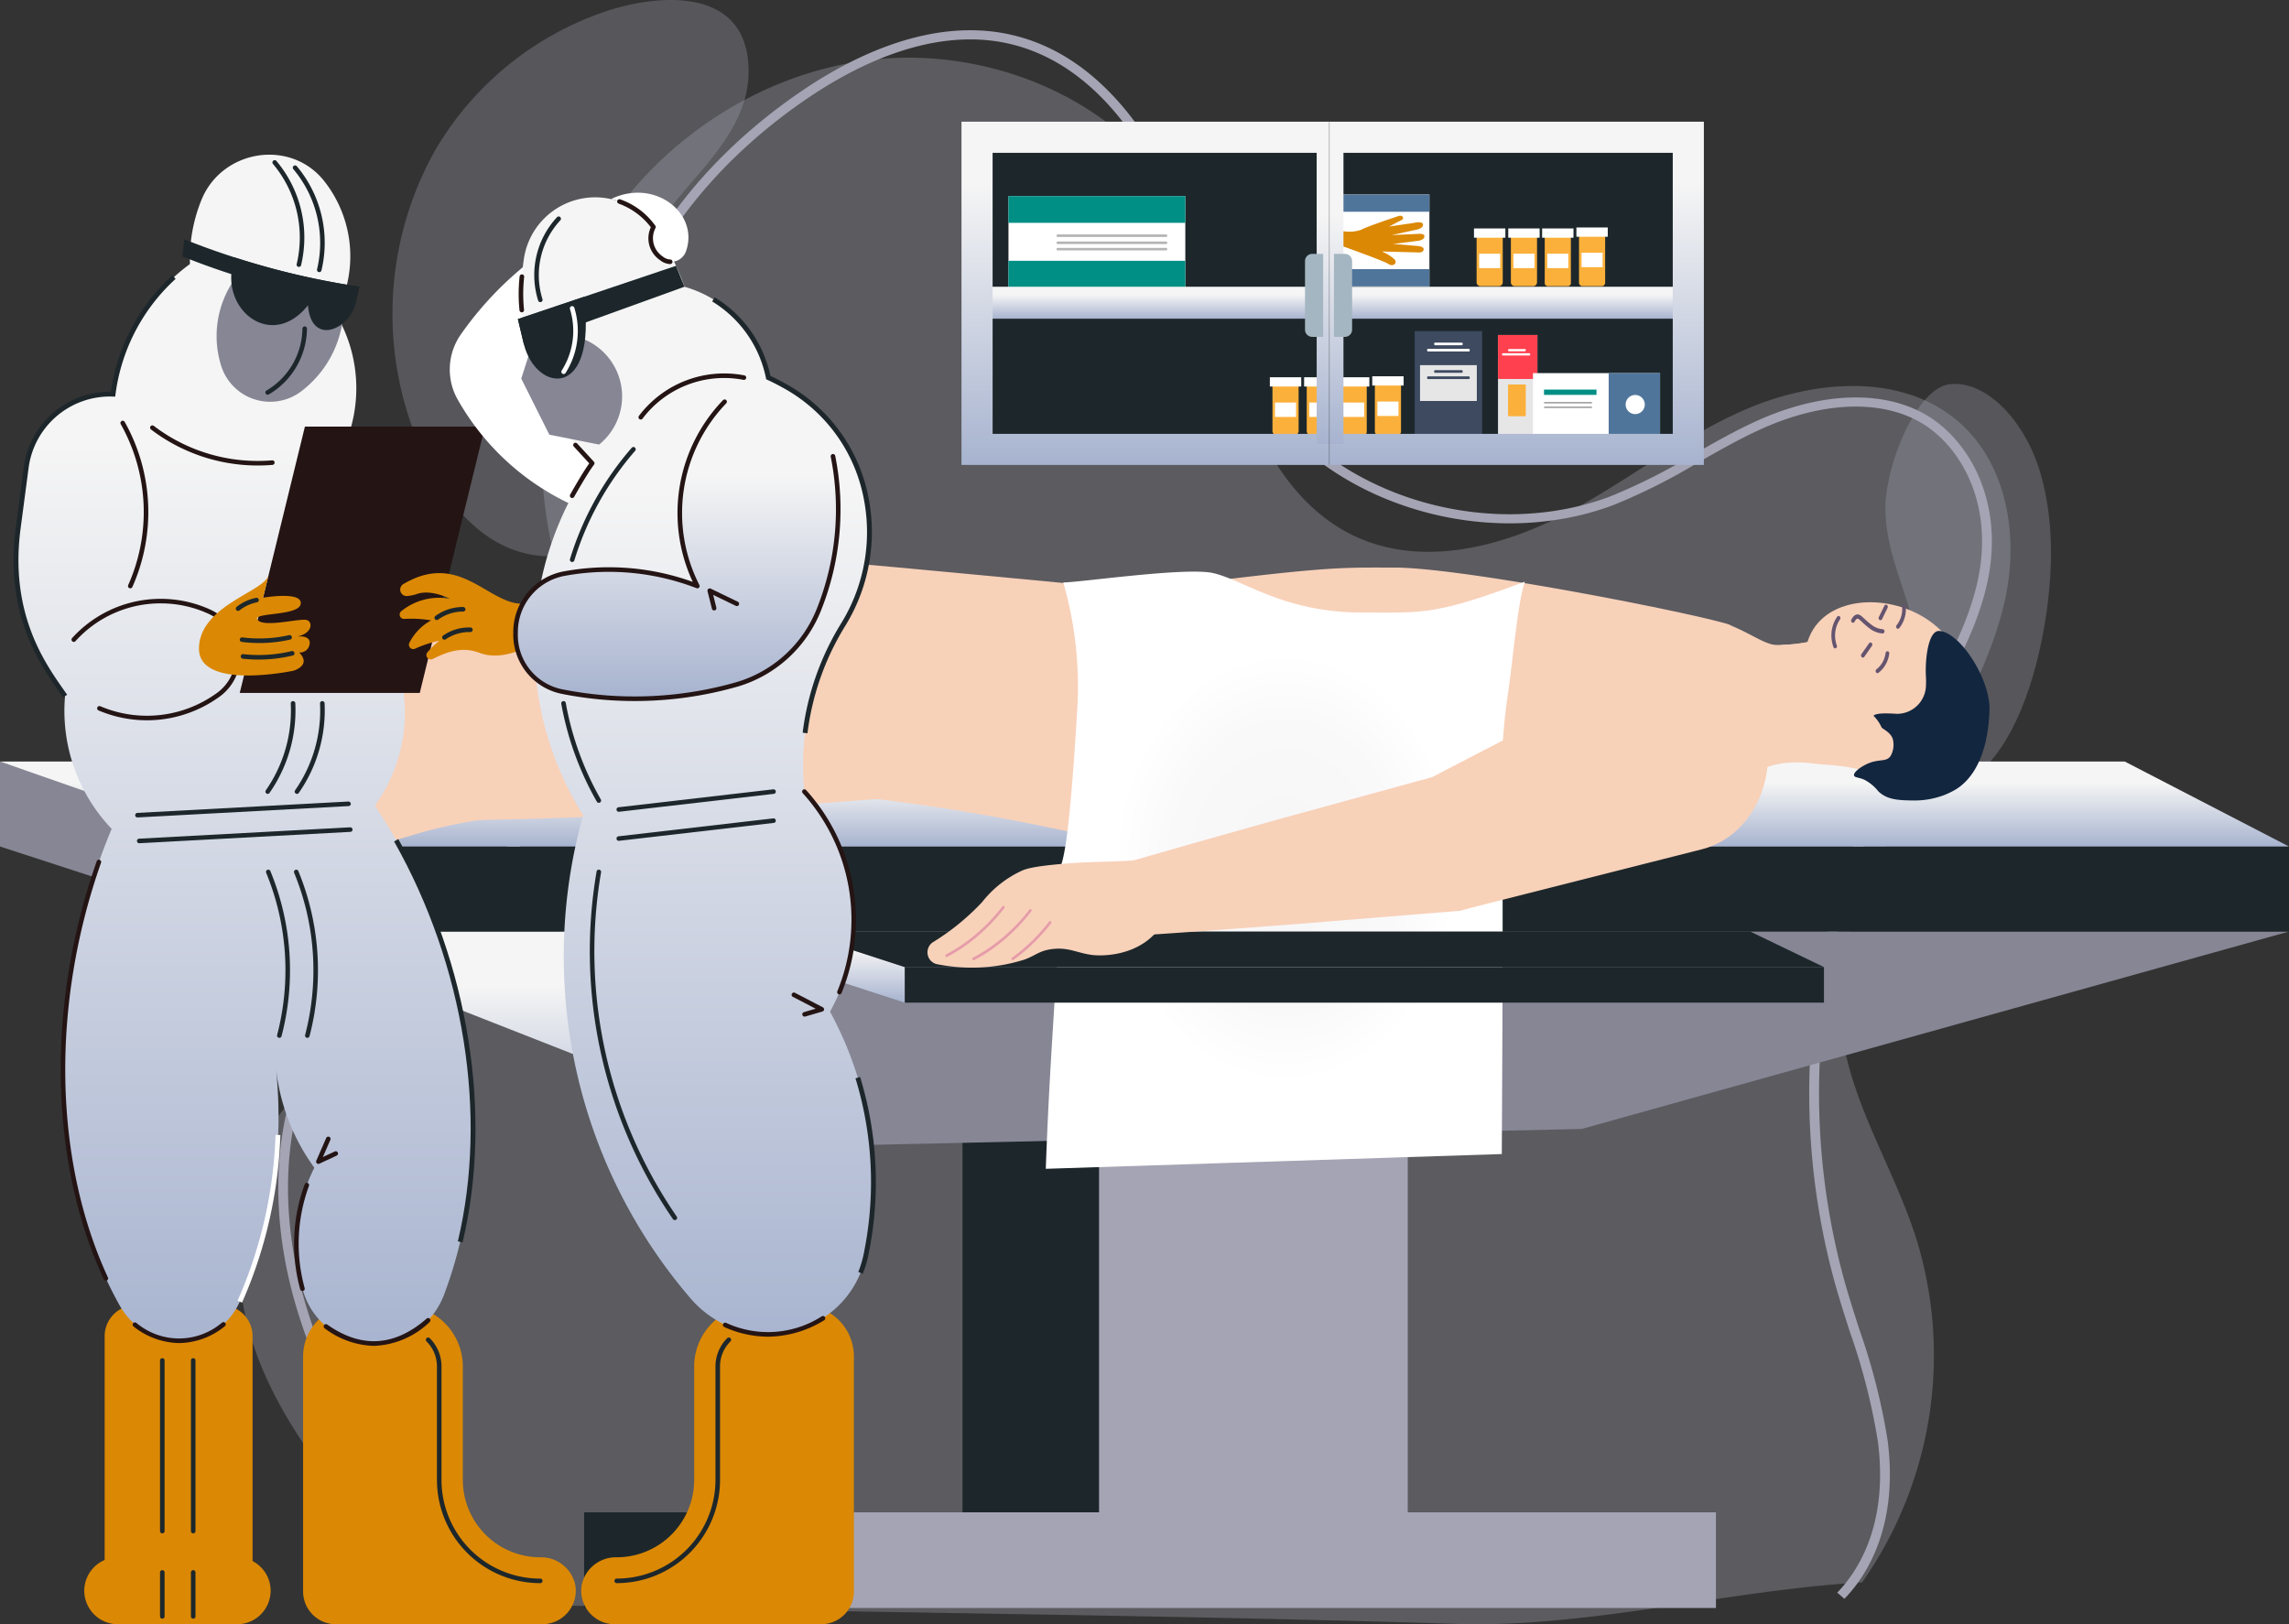 <svg xmlns="http://www.w3.org/2000/svg" xmlns:xlink="http://www.w3.org/1999/xlink" width="319.672" height="226.875" viewBox="0 0 319.672 226.875">
  <rect x="0" y="0" width="319.672" height="226.875" fill="#333333" stroke="none"/>
  <defs>
    <linearGradient id="linear-gradient" x1="0.5" x2="0.5" y2="1" gradientUnits="objectBoundingBox">
      <stop offset="0" stop-color="#f5f5f5"/>
      <stop offset="0.25" stop-color="#f5f5f5"/>
      <stop offset="1" stop-color="#a7b3cf"/>
    </linearGradient>
    <radialGradient id="radial-gradient" cx="0.5" cy="0.5" r="0.5" gradientUnits="objectBoundingBox">
      <stop offset="0" stop-color="#f6f6f7"/>
      <stop offset="0.477" stop-color="#f9f9fa"/>
      <stop offset="0.715" stop-color="#fff"/>
    </radialGradient>
  </defs>
  <g id="Grupo_134158" data-name="Grupo 134158" transform="translate(-252.584 -20084.813)">
    <g id="Grupo_128940" data-name="Grupo 128940" transform="translate(43.999 6131.438)">
      <g id="Grupo_128937" data-name="Grupo 128937" transform="translate(241.824 13953.376)">
        <path id="Trazado_151846" data-name="Trazado 151846" d="M307.769,315.277a55.182,55.182,0,0,0,7.466-48.369c-3.311-10.176-9.663-19.631-10.476-30.243-1.625-21.217,18.853-38.37,23.1-59.266,1.867-9.183-.17-19.883-8.174-25.461-7.906-5.51-19.189-4.385-28.139-.526s-16.523,10.035-25.116,14.551-19.174,7.307-28.248,3.713c-9.192-3.641-14.406-12.817-17.326-21.76s-4.354-18.469-9.338-26.572c-8.215-13.354-25.73-20.635-42.052-18.751s-30.905,12.2-38.728,25.764-9.189,29.959-5.3,44.935c1.975,7.6,5.229,14.869,7,22.509s1.937,16-2.024,22.881c-8.283,14.389-30.136,16.4-41.579,28.735C79.4,257.6,79.1,273.145,84.463,285.67s15.433,22.686,25.477,32.354c46.846,1.476,94.531,1.574,141.376,3.05C269.522,321.647,289.584,316.281,307.769,315.277Z" transform="translate(-80.961 -94.243)" fill="#a4a4b4" opacity="0.354" style="mix-blend-mode: multiply;isolation: isolate"/>
        <path id="Trazado_151847" data-name="Trazado 151847" d="M359.209,158.067c-.054,8.157,5.423,15.256,4.469,23.3-.51,4.3-2.826,8.668-1.48,12.594,1.191,3.474,4.6,4.076,7.211,2.947,6.105-2.645,9.816-11.481,11.591-20.165,1.669-8.168,2.084-17.292-.59-24.907-2.154-6.135-7.124-11.551-12.171-11.05C363.616,141.246,359.25,151.922,359.209,158.067Z" transform="translate(-129.141 -87.13)" fill="#a4a4b4" opacity="0.31" style="mix-blend-mode: multiply;isolation: isolate"/>
        <path id="Trazado_151848" data-name="Trazado 151848" d="M112.511,133.659a46.752,46.752,0,0,0-.87,44.036c2.238,4.263,5.262,8.235,9.344,10.605s9.348,2.9,13.411.494c6.162-3.648,7.525-12.252,7.034-19.6s-2.094-15.044.631-21.841c1.777-4.43,5.188-7.885,8.214-11.513s5.851-7.863,6.007-12.66c.405-12.433-12.314-11.5-19.979-8.922A43.861,43.861,0,0,0,112.511,133.659Z" transform="translate(-84.987 -112.66)" fill="#a4a4b4" opacity="0.31" style="mix-blend-mode: multiply;isolation: isolate"/>
        <g id="Grupo_107069" data-name="Grupo 107069" transform="translate(5.616 4.229)" style="mix-blend-mode: multiply;isolation: isolate">
          <path id="Trazado_151849" data-name="Trazado 151849" d="M306.634,316.829l-1.005-.862c2.765-2.84,7.18-9.35,5.686-21.055a87.271,87.271,0,0,0-3.908-15.335c-.712-2.224-1.448-4.523-2.091-6.806a99.957,99.957,0,0,1,8.23-73.735c1.074-2,2.235-4,3.36-5.936,3.332-5.742,6.776-11.681,8.258-18.1,2.6-11.257-2.538-19.694-8.409-22.769-5.633-2.952-13.584-2.5-21.813,1.238-3.01,1.367-5.937,3.04-8.766,4.657a82.925,82.925,0,0,1-11.758,5.913c-16.334,6.157-36.756.924-47.5-12.17-5.165-6.293-8.081-13.9-10.9-21.254-1.092-2.85-2.223-5.8-3.465-8.618-3.865-8.768-10.938-19.774-22.688-22.406-10.325-2.314-20.782,2.772-27.735,7.446-13.3,8.943-22.679,21.055-26.4,34.1-2.511,8.8-2.612,18.376-2.71,27.638-.145,13.793-.3,28.055-8.586,39.541-3.771,5.225-8.958,9.394-13.974,13.427-4.7,3.776-9.556,7.681-13.177,12.413-8.205,10.724-10.217,25.906-5.518,41.655,4.222,14.15,12.828,26.7,21.151,38.847l-1.144.691c-8.377-12.221-17.04-24.858-21.317-39.193-4.811-16.125-2.725-31.706,5.723-42.746,3.717-4.858,8.638-8.813,13.4-12.639,4.948-3.977,10.064-8.09,13.732-13.172,8.06-11.167,8.2-24.607,8.351-38.836.1-9.342.2-19,2.758-27.957,3.806-13.333,13.369-25.7,26.926-34.811,7.183-4.829,18.017-10.076,28.842-7.649,12.309,2.758,19.644,14.117,23.629,23.161,1.255,2.848,2.391,5.81,3.488,8.674,2.784,7.262,5.663,14.772,10.7,20.906,10.388,12.659,30.129,17.717,45.919,11.765a82,82,0,0,0,11.557-5.818c2.857-1.634,5.811-3.322,8.88-4.717,8.633-3.922,17.041-4.362,23.068-1.2,6.3,3.3,11.821,12.265,9.076,24.157-1.523,6.595-5.015,12.615-8.394,18.437-1.119,1.928-2.276,3.922-3.339,5.9a98.729,98.729,0,0,0-8.129,72.832c.636,2.263,1.37,4.552,2.079,6.765a88.287,88.287,0,0,1,3.957,15.551C314.225,306.971,309.555,313.829,306.634,316.829Z" transform="translate(-87.906 -97.739)" fill="#a4a4b4"/>
        </g>
      </g>
    </g>
    <g id="Grupo_134156" data-name="Grupo 134156" transform="translate(252.584 20160.455)">
      <path id="Trazado_163738" data-name="Trazado 163738" d="M307.65,328.351l-77.6-30.494h98.144Z" transform="translate(-193.581 -243.387)" fill="url(#linear-gradient)"/>
      <rect id="Rectángulo_35034" data-name="Rectángulo 35034" width="43.111" height="53.834" transform="translate(134.416 81.766)" fill="#1d272b"/>
      <rect id="Rectángulo_35035" data-name="Rectángulo 35035" width="29.253" height="13.362" transform="translate(81.579 135.599)" fill="#1d272b"/>
      <rect id="Rectángulo_35036" data-name="Rectángulo 35036" width="43.112" height="53.834" transform="translate(153.488 81.766)" fill="#a4a4b4"/>
      <path id="Trazado_163739" data-name="Trazado 163739" d="M295.888,328.351l130.341-2.914,98.779-27.579H316.433Z" transform="translate(-205.336 -243.386)" fill="#868695"/>
      <g id="Grupo_127636" data-name="Grupo 127636" transform="translate(0 30.725)">
        <path id="Trazado_163740" data-name="Trazado 163740" d="M235.578,301.457l-36.469-11.874V277.71l36.469,11.873Z" transform="translate(-199.109 -277.71)" fill="#868695"/>
        <rect id="Rectángulo_35037" data-name="Rectángulo 35037" width="283.202" height="11.874" transform="translate(36.469 11.873)" fill="#1d272b"/>
        <path id="Trazado_163741" data-name="Trazado 163741" d="M518.781,289.583h-285.7l-33.97-11.873H495.837Z" transform="translate(-199.109 -277.71)" fill="url(#linear-gradient)"/>
      </g>
      <g id="Grupo_127650" data-name="Grupo 127650" transform="translate(15.683)">
        <path id="Trazado_163742" data-name="Trazado 163742" d="M384.159,283.186c-5.553.189-10.882-.067-16.219-.344q-7.988-.5-15.869-1.322c-5.269-.5-10.51-1.207-15.749-1.863-5.246-.694-10.443-1.473-15.71-2.317l2.448-.02-16.552,1.246c-5.527.331-11.044.745-16.58.989-5.529.3-11.069.515-16.611.708-5.547.143-11.094.3-16.66.249-2.756-.025-4.973-2.607-4.952-5.767a5.645,5.645,0,0,1,3.721-5.491c5.385-1.623,10.793-3.042,16.2-4.473,5.411-1.381,10.825-2.745,16.249-4.016,5.417-1.33,10.853-2.489,16.281-3.734l16.308-3.476a5.347,5.347,0,0,1,1.559-.1l.89.081,15.526,1.386,15.524,1.453L369.4,257.84c5.108.51,10.231.964,15.146,1.4l.1.009c5.757.507,10.065,6.27,9.624,12.872C393.859,278.273,389.416,282.984,384.159,283.186Z" transform="translate(-228.913 -251.323)" fill="#f8d1b9"/>
        <path id="Trazado_163743" data-name="Trazado 163743" d="M248.536,279.846c-2.095-2.5-3.505-2.706-5.8-4.52a23.4,23.4,0,0,1-6.07-7.731c-1.335-2.518-1.908-4.639-3.055-8.881-1.08-3.992-1.654-6.191-.89-6.868,1.1-.974,4.3,1.826,5.125,2.571a65.349,65.349,0,0,0,7.805,5.886c4.124,2.648,8.3,5.329,14.114,6.375a28.24,28.24,0,0,0,9.861,0q.8,6.863,1.592,13.727a66,66,0,0,0-11.609,2.27c-3.479,1.016-6.311,2.166-8.575.48C249.944,282.346,250.1,281.708,248.536,279.846Z" transform="translate(-232.367 -251.643)" fill="#f8d1b9"/>
        <path id="Trazado_163744" data-name="Trazado 163744" d="M389.324,287.028c-4.566.208-9.127.208-13.69.222-4.563-.038-9.124-.093-13.684-.242-4.56-.088-9.118-.348-13.677-.522-4.558-.213-9.116-.491-13.672-.783l1.535-.091-16.552,1.246c-5.527.33-11.044.744-16.58.989-5.53.3-11.07.514-16.611.708-5.547.143-11.093.3-16.662.248-2.756-.024-4.972-2.606-4.95-5.766a5.643,5.643,0,0,1,3.721-5.49c5.385-1.624,10.793-3.043,16.2-4.474,5.412-1.381,10.826-2.744,16.25-4.015,5.417-1.329,10.853-2.492,16.281-3.734l16.308-3.477a3.54,3.54,0,0,1,.652-.078l.883-.013c4.557-.071,9.113-.129,13.669-.12,4.553.045,9.11.007,13.662.138,4.554.073,9.106.238,13.658.421,4.551.236,9.1.455,13.65.884l.054.006c5.757.543,10.04,6.336,9.566,12.941C398.893,282.134,394.533,286.8,389.324,287.028Z" transform="translate(-226.577 -249.857)" fill="#f8d1b9"/>
        <path id="Trazado_163745" data-name="Trazado 163745" d="M442.418,262.822c-1.208-.916-36.792-8.11-47.061-8.095-10.184.015-9.723-.486-72.441,8.22,7.139-.991-1.03,23.957-1.03,23.957,8.76,1.028,15.878,2.268,20.828,3.227,13.953,2.7,20.869,5.15,29.97,2.03,3.611-1.239,14.77,4.244,27.926,5.484a54.958,54.958,0,0,0,12.82-.481c6.288-.814,11.3-1.465,16.64-4.506,2.951-1.681,8.736-5.649,13.647-14.483q-.41-4.719-.807-9.46Q442.661,265.765,442.418,262.822Z" transform="translate(-216.375 -251.092)" fill="#f8d1b9"/>
        <path id="Trazado_163746" data-name="Trazado 163746" d="M445.451,282.476c-.6-1.082-1.165-2.257-1.709-3.479-2.243-5.008-4.178-10.923-6.622-15.373a22.251,22.251,0,0,1-5.206.74c-.226.01-.45.009-.674.008-1.559-.022-3.485-1.535-6.375-2.713-3.165-1.293-5.378.6-4.552,3.147.994,3.052,2.409,5,3.258,8.129.72,2.652.672,9.655-.428,14.233a28.488,28.488,0,0,1,3.515-3.761c3.235-3.065,7.7-2.713,9.58-2.489C439.336,281.29,440.641,281.019,445.451,282.476Z" transform="translate(-198.821 -249.928)" fill="#f8d1b9"/>
        <path id="Trazado_163747" data-name="Trazado 163747" d="M441.957,278.635c-2.243-5.008-4.178-10.922-6.622-15.373a22.247,22.247,0,0,1-5.206.74,19.228,19.228,0,0,0,5.646,11.256A15.283,15.283,0,0,0,441.957,278.635Z" transform="translate(-197.036 -249.567)" fill="#f8d1b9"/>
        <g id="Grupo_127644" data-name="Grupo 127644" transform="translate(236.35 8.479)">
          <path id="Trazado_163748" data-name="Trazado 163748" d="M450.984,261.95c-5.378-4.356-14.316-4.29-17.168,1.139-2.782,5.293,1.108,13.991,6.544,17.607,4.849,3.226,12.78,3.644,15.75-1.59C459.071,273.887,455.6,265.691,450.984,261.95Z" transform="translate(-432.893 -258.836)" fill="#f8d1b9"/>
          <g id="Grupo_127643" data-name="Grupo 127643" transform="translate(3.733 0.337)">
            <g id="Grupo_127637" data-name="Grupo 127637" transform="translate(6.177 6.505)">
              <path id="Trazado_163749" data-name="Trazado 163749" d="M441.557,267.7a.25.25,0,0,1-.213-.131.323.323,0,0,1,.071-.409,3.313,3.313,0,0,0,1.025-1.332,3.75,3.75,0,0,0,.253-.935.263.263,0,0,1,.293-.245.291.291,0,0,1,.215.337,4.3,4.3,0,0,1-.3,1.1,3.869,3.869,0,0,1-1.2,1.566A.228.228,0,0,1,441.557,267.7Z" transform="translate(-441.3 -264.64)" fill="#64546f"/>
            </g>
            <g id="Grupo_127638" data-name="Grupo 127638" transform="translate(9.038 0.001)">
              <path id="Trazado_163750" data-name="Trazado 163750" d="M443.985,262.488a.241.241,0,0,1-.174-.078.327.327,0,0,1-.015-.416,3.631,3.631,0,0,0,.719-1.574,3.812,3.812,0,0,0,.054-.978.285.285,0,0,1,.235-.318.267.267,0,0,1,.277.27,4.511,4.511,0,0,1-.064,1.15,4.257,4.257,0,0,1-.842,1.848A.249.249,0,0,1,443.985,262.488Z" transform="translate(-443.728 -259.123)" fill="#64546f"/>
            </g>
            <g id="Grupo_127639" data-name="Grupo 127639" transform="translate(2.754 1.364)">
              <path id="Trazado_163751" data-name="Trazado 163751" d="M442.795,262.939h-.021a3.356,3.356,0,0,1-1.591-.553,12.351,12.351,0,0,1-1.269-1.051l-.118-.111c-.273-.258-.4-.355-.515-.355-.131.018-.275.17-.4.43a.239.239,0,0,1-.35.108.316.316,0,0,1-.1-.4c.272-.548.581-.7.792-.723.334-.039.573.178.9.483l.117.108a12.439,12.439,0,0,0,1.206,1,2.915,2.915,0,0,0,1.373.471.285.285,0,0,1,.235.318A.273.273,0,0,1,442.795,262.939Z" transform="translate(-438.396 -260.279)" fill="#64546f"/>
            </g>
            <g id="Grupo_127640" data-name="Grupo 127640" transform="translate(0 1.58)">
              <path id="Trazado_163752" data-name="Trazado 163752" d="M436.581,264.99a.259.259,0,0,1-.237-.183,4.775,4.775,0,0,1-.268-2.023,4.539,4.539,0,0,1,.787-2.212.236.236,0,0,1,.362-.046.324.324,0,0,1,.04.414,3.9,3.9,0,0,0-.678,1.9,4.124,4.124,0,0,0,.23,1.741.31.31,0,0,1-.138.384A.217.217,0,0,1,436.581,264.99Z" transform="translate(-436.06 -260.462)" fill="#64546f"/>
            </g>
            <g id="Grupo_127641" data-name="Grupo 127641" transform="translate(6.596)">
              <path id="Trazado_163753" data-name="Trazado 163753" d="M441.912,261.291a.224.224,0,0,1-.125-.038.32.32,0,0,1-.1-.4l.771-1.578a.238.238,0,0,1,.35-.113.32.32,0,0,1,.1.4l-.771,1.578A.253.253,0,0,1,441.912,261.291Z" transform="translate(-441.656 -259.122)" fill="#64546f"/>
            </g>
            <g id="Grupo_127642" data-name="Grupo 127642" transform="translate(4.138 5.287)">
              <path id="Trazado_163754" data-name="Trazado 163754" d="M439.828,265.712a.231.231,0,0,1-.16-.066.323.323,0,0,1-.04-.414l1.063-1.515a.234.234,0,0,1,.361-.045.323.323,0,0,1,.039.414l-1.063,1.515A.243.243,0,0,1,439.828,265.712Z" transform="translate(-439.571 -263.607)" fill="#64546f"/>
            </g>
          </g>
          <path id="Trazado_163755" data-name="Trazado 163755" d="M450.656,262.239c-1.569-.094-2.014,4.024-1.873,6.414a10.026,10.026,0,0,1,.008,1.047,4.05,4.05,0,0,1-4.063,4.115c-1.663-.112-3.377-.132-3.339.479.086,1.452,2.714,1.648,2.837,3.424a3.09,3.09,0,0,1-.389,2c-.635.891-1.622.319-3.312,1.113-.879.41-1.875,1.146-1.782,1.585.067.321.658.246,1.5.632a6.278,6.278,0,0,1,1.908,1.605c1.272,1.209,2.9,1.235,4.963,1.267a11.794,11.794,0,0,0,4.245-.765,12.929,12.929,0,0,0,1.444-.692c2.035-1.166,4.592-4.118,4.855-11.1C457.819,268.993,453.54,262.414,450.656,262.239Z" transform="translate(-431.849 -258.228)" fill="#12263f"/>
          <path id="Trazado_163756" data-name="Trazado 163756" d="M441.929,272.76c-1.243-1.432-2.923-1.827-3.748-.882s-.488,2.87.757,4.3,2.922,1.827,3.748.882S443.173,274.192,441.929,272.76Z" transform="translate(-432.029 -256.598)" fill="#f8d1b9"/>
        </g>
        <path id="Trazado_163757" data-name="Trazado 163757" d="M261.612,288.127c-2.1-2.5-3.507-2.706-5.8-4.52a23.405,23.405,0,0,1-6.07-7.733c-1.335-2.516-1.908-4.637-3.056-8.881-1.078-3.992-1.652-6.19-.889-6.867,1.1-.974,4.3,1.827,5.124,2.569a65.5,65.5,0,0,0,7.806,5.889c4.124,2.648,8.3,5.327,14.114,6.374a28.264,28.264,0,0,0,9.861,0q.8,6.863,1.592,13.726a66.254,66.254,0,0,0-11.61,2.269c-3.479,1.016-6.309,2.169-8.574.481C263.02,290.627,263.173,289.989,261.612,288.127Z" transform="translate(-230.031 -250.163)" fill="#f8d1b9"/>
        <path id="Trazado_163758" data-name="Trazado 163758" d="M345.416,256.715c1.961.05,17.166-2.182,20.942-1.3,4.429,1.029,9.822,5.5,20.789,5.5,8.384,0,10.035.463,22.733-4.3-1.031,3.076-1.56,10.125-2.42,16.06a81.487,81.487,0,0,0-.8,13.74c.181,9.958.125,27.185,0,50.146l-63.685,2.062c.6-16.944,1.59-25.633,2.189-42.578,1.077-3.2,1.858-15.987,2.2-21.536A52.451,52.451,0,0,0,345.416,256.715Z" transform="translate(-212.607 -251.006)" fill="url(#radial-gradient)"/>
        <g id="Grupo_127645" data-name="Grupo 127645" transform="translate(95.413 54.47)">
          <path id="Trazado_163759" data-name="Trazado 163759" d="M328.582,307.8l-15.263-4.97v-4.969l15.263,4.969Z" transform="translate(-313.319 -297.856)" fill="url(#linear-gradient)"/>
          <rect id="Rectángulo_35038" data-name="Rectángulo 35038" width="128.368" height="4.97" transform="translate(15.263 4.969)" fill="#1d272b"/>
          <path id="Trazado_163760" data-name="Trazado 163760" d="M456.949,302.826H328.582l-15.263-4.969H446.641Z" transform="translate(-313.319 -297.856)" fill="#1d272b"/>
        </g>
        <g id="Grupo_127649" data-name="Grupo 127649" transform="translate(113.842 16.489)">
          <path id="Trazado_163761" data-name="Trazado 163761" d="M433.338,292.143l-32.276,8.182-1.41.395-22.523,1.825q-11.266.882-22.549,1.635c-2.5.167-4.653-2.025-4.8-4.9a5.174,5.174,0,0,1,3.424-5.356q10.96-3.17,21.932-6.22l21.96-6.029-1.41.395c5.1-2.652,10.162-5.3,15.281-7.879l7.7-3.831,7.81-3.709c5.958-2.83,12.791.416,15.259,7.25s-.363,14.671-6.321,17.5a10.747,10.747,0,0,1-1.885.689Z" transform="translate(-325.234 -265.633)" fill="#f8d1b9"/>
          <path id="Trazado_163762" data-name="Trazado 163762" d="M363.476,288.871c.117.871.839,6.853-2.574,10.7-3.281,3.7-8.432,3.225-8.789,3.186-2.287-.246-3.535-1.249-6.189-.772-1.516.272-2.111.984-3.644,1.469a24.518,24.518,0,0,1-12.118.545,1.7,1.7,0,0,1-.476-3.024,33.038,33.038,0,0,0,6.913-5.633,15.051,15.051,0,0,1,5.632-4.416c.451-.179,1.36-.547,5.441-.9,4.612-.4,6.573-.215,10.59-.539C360.5,289.3,362.323,289.05,363.476,288.871Z" transform="translate(-328.954 -261.481)" fill="#f8d1b9"/>
          <g id="Grupo_127646" data-name="Grupo 127646" transform="translate(2.494 34.394)">
            <path id="Trazado_163763" data-name="Trazado 163763" d="M331.24,301.972a.17.17,0,0,1-.154-.113.208.208,0,0,1,.084-.259,23.217,23.217,0,0,0,3.886-2.585,25.3,25.3,0,0,0,4-4.136.155.155,0,0,1,.239-.018.216.216,0,0,1,.015.276,25.7,25.7,0,0,1-4.058,4.195,23.52,23.52,0,0,1-3.939,2.622A.158.158,0,0,1,331.24,301.972Z" transform="translate(-331.07 -294.813)" fill="#e59ca9"/>
          </g>
          <g id="Grupo_127647" data-name="Grupo 127647" transform="translate(6.262 34.845)">
            <path id="Trazado_163764" data-name="Trazado 163764" d="M334.436,302.355a.172.172,0,0,1-.154-.113.21.21,0,0,1,.084-.259,23.357,23.357,0,0,0,3.886-2.585,25.309,25.309,0,0,0,4-4.136.155.155,0,0,1,.239-.018.215.215,0,0,1,.015.276,25.747,25.747,0,0,1-4.057,4.195,23.757,23.757,0,0,1-3.94,2.622A.157.157,0,0,1,334.436,302.355Z" transform="translate(-334.266 -295.196)" fill="#e59ca9"/>
          </g>
          <g id="Grupo_127648" data-name="Grupo 127648" transform="translate(11.742 36.521)">
            <path id="Trazado_163765" data-name="Trazado 163765" d="M339.085,302.085a.167.167,0,0,1-.143-.091.211.211,0,0,1,.053-.269,24.686,24.686,0,0,0,3.563-3.14c.566-.6,1.109-1.245,1.615-1.9a.156.156,0,0,1,.24-.018.219.219,0,0,1,.015.276c-.514.666-1.064,1.315-1.64,1.928a24.958,24.958,0,0,1-3.614,3.184A.148.148,0,0,1,339.085,302.085Z" transform="translate(-338.915 -296.618)" fill="#e59ca9"/>
          </g>
        </g>
      </g>
      <rect id="Rectángulo_35039" data-name="Rectángulo 35039" width="128.81" height="13.362" transform="translate(110.832 135.599)" fill="#a4a4b4"/>
    </g>
    <g id="Grupo_134157" data-name="Grupo 134157" transform="translate(254.481 20106.424)">
      <g id="Grupo_128932" data-name="Grupo 128932" transform="translate(0 0)">
        <path id="Rectángulo_35713" data-name="Rectángulo 35713" d="M4.333,0H16.326a4.333,4.333,0,0,1,4.333,4.333V39.894a0,0,0,0,1,0,0H0a0,0,0,0,1,0,0V4.333A4.333,4.333,0,0,1,4.333,0Z" transform="translate(12.718 160.693)" fill="#db8804"/>
        <path id="Trazado_165975" data-name="Trazado 165975" d="M223.625,298.865h0a10.818,10.818,0,0,1-10.817-10.817V272.216a8.567,8.567,0,0,0-8.567-8.567h-6.571a7.166,7.166,0,0,0-7.167,7.167v32.827a4.576,4.576,0,0,0,4.576,4.576H223.91a4.689,4.689,0,0,0,4.609-5.476A4.882,4.882,0,0,0,223.625,298.865Z" transform="translate(-150.07 -102.956)" fill="#db8804"/>
        <path id="Trazado_165976" data-name="Trazado 165976" d="M171.958,237.494a23.863,23.863,0,0,0,6.507,18.543c-8.9,21.236-9.567,47.459,1.126,66.583,3.763,6.729,13.626,6.5,16.77-.54a64.286,64.286,0,0,0,5.04-32.7,28.95,28.95,0,0,0,5.368,13.989,23.806,23.806,0,0,0-1.659,16.9c2.651,9.74,16.249,10.228,19.8.78,8.084-21.481,3.657-48.185-9.685-68.266a22,22,0,0,0,3.213-19.4,49.994,49.994,0,0,0-7.565-30.62,20.317,20.317,0,0,0-1.1-18.666,16.967,16.967,0,0,0-1.615-18.53c-4.713-5.978-14.3-4.421-17.158,2.637a22.042,22.042,0,0,0-1.6,8.938,26.744,26.744,0,0,0-10.735,18.178h0a11.841,11.841,0,0,0-12.142,10.283l-1.118,8.482C163.725,226.843,169.593,234,171.958,237.494Z" transform="translate(-164.77 -161.875)" fill="url(#linear-gradient)"/>
        <path id="Trazado_165977" data-name="Trazado 165977" d="M200.561,177.7a14.962,14.962,0,0,1-5.788,10.782,7.172,7.172,0,0,1-11.3-3.535,13.826,13.826,0,0,1,1.92-12.087l13.053,3.5Z" transform="translate(-154.498 -155.515)" fill="#868695"/>
        <path id="Trazado_165978" data-name="Trazado 165978" d="M175.722,208.817a.3.3,0,0,1-.129-.028.319.319,0,0,1-.163-.422,25.058,25.058,0,0,0-1.042-22.485.317.317,0,1,1,.553-.313,25.7,25.7,0,0,1,1.072,23.06A.317.317,0,0,1,175.722,208.817Z" transform="translate(-159.424 -148.251)" fill="#241414"/>
        <path id="Trazado_165979" data-name="Trazado 165979" d="M192.006,191.422a24.589,24.589,0,0,1-14.908-5.03.318.318,0,0,1-.062-.447.324.324,0,0,1,.445-.062,23.956,23.956,0,0,0,16.538,4.817l.027,0a.319.319,0,0,1,.028.636Q193.037,191.422,192.006,191.422Z" transform="translate(-157.904 -148.012)" fill="#241414"/>
        <path id="Trazado_165980" data-name="Trazado 165980" d="M180.56,218.13a17.4,17.4,0,0,1-6.769-1.378.321.321,0,0,1-.169-.418.325.325,0,0,1,.418-.169,16.615,16.615,0,0,0,16.138-1.745,6.38,6.38,0,0,0,2.75-5.893,6.556,6.556,0,0,0-3.982-5.367,15.966,15.966,0,0,0-5.55-1.336c-.313-.019-.627-.027-.941-.027a15.979,15.979,0,0,0-11.883,5.277.316.316,0,0,1-.45.022.319.319,0,0,1-.022-.45,16.7,16.7,0,0,1,19.1-4.069,7.2,7.2,0,0,1,4.358,5.886,7.013,7.013,0,0,1-3.016,6.475A17.3,17.3,0,0,1,180.56,218.13Z" transform="translate(-161.928 -139.13)" fill="#241414"/>
        <path id="Trazado_165981" data-name="Trazado 165981" d="M175.977,221.32a.319.319,0,0,1-.017-.638l29.463-1.587a.339.339,0,0,1,.336.3.32.32,0,0,1-.3.336l-29.464,1.587Z" transform="translate(-158.664 -128.749)" fill="#1d272b"/>
        <path id="Trazado_165982" data-name="Trazado 165982" d="M176.131,223.6a.319.319,0,0,1-.017-.638l29.464-1.585a.34.34,0,0,1,.336.3.323.323,0,0,1-.3.336L176.148,223.6Z" transform="translate(-158.574 -127.429)" fill="#1d272b"/>
        <path id="Trazado_165983" data-name="Trazado 165983" d="M189.086,248.613A.375.375,0,0,1,189,248.6a.319.319,0,0,1-.226-.388,35.776,35.776,0,0,0-1.53-22.651.317.317,0,1,1,.586-.245,36.394,36.394,0,0,1,1.562,23.057A.319.319,0,0,1,189.086,248.613Z" transform="translate(-151.968 -125.259)" fill="#1d272b"/>
        <path id="Trazado_165984" data-name="Trazado 165984" d="M191.559,248.613a.374.374,0,0,1-.082-.009.319.319,0,0,1-.226-.388,35.8,35.8,0,0,0-1.53-22.651.318.318,0,1,1,.587-.245,36.449,36.449,0,0,1,1.56,23.057A.319.319,0,0,1,191.559,248.613Z" transform="translate(-150.537 -125.259)" fill="#1d272b"/>
        <path id="Trazado_165985" data-name="Trazado 165985" d="M219.141,185.925H194l-9.1,37.2h25.14Z" transform="translate(-153.313 -147.951)" fill="#241414"/>
        <path id="Trazado_165986" data-name="Trazado 165986" d="M187.49,223.17a.315.315,0,0,1-.183-.058.321.321,0,0,1-.079-.444,19.52,19.52,0,0,0,3.482-12.123.321.321,0,0,1,.3-.335h.017a.319.319,0,0,1,.317.3,20.151,20.151,0,0,1-3.6,12.521A.318.318,0,0,1,187.49,223.17Z" transform="translate(-151.999 -133.892)" fill="#1d272b"/>
        <path id="Trazado_165987" data-name="Trazado 165987" d="M190.078,223.17a.307.307,0,0,1-.182-.058.319.319,0,0,1-.081-.444,19.52,19.52,0,0,0,3.482-12.123.323.323,0,0,1,.3-.335h.017a.321.321,0,0,1,.319.3,20.152,20.152,0,0,1-3.6,12.521A.318.318,0,0,1,190.078,223.17Z" transform="translate(-150.5 -133.892)" fill="#1d272b"/>
        <path id="Trazado_165988" data-name="Trazado 165988" d="M204.546,175.978l-.535,2.319a104.866,104.866,0,0,1-17.354-4.077c-2.294-.739-4.561-1.555-6.83-2.473l.256-2.4c2.318.943,4.688,1.784,7.058,2.548A109.874,109.874,0,0,0,204.546,175.978Z" transform="translate(-156.251 -157.545)" fill="#1d272b"/>
        <path id="Trazado_165989" data-name="Trazado 165989" d="M193.288,177.729a.31.31,0,0,1-.076-.008.317.317,0,0,1-.234-.385,15.994,15.994,0,0,0-3.313-13.994.319.319,0,0,1,.038-.448.324.324,0,0,1,.45.038,16.629,16.629,0,0,1,3.442,14.554A.317.317,0,0,1,193.288,177.729Z" transform="translate(-150.597 -161.327)" fill="#1d272b"/>
        <path id="Trazado_165990" data-name="Trazado 165990" d="M191.484,177.267a.409.409,0,0,1-.074-.008.317.317,0,0,1-.234-.385,15.98,15.98,0,0,0-3.313-13.994.32.32,0,0,1,.038-.45.326.326,0,0,1,.45.039,16.618,16.618,0,0,1,3.442,14.553A.317.317,0,0,1,191.484,177.267Z" transform="translate(-151.641 -161.595)" fill="#1d272b"/>
        <path id="Trazado_165991" data-name="Trazado 165991" d="M202.047,175.044l-.535,2.319c-.84,3.619-6.167,6.066-6.65.281-4.639,5.836-11.086,1.5-10.7-4.358a8.582,8.582,0,0,1,.483-2.319A109.873,109.873,0,0,0,202.047,175.044Z" transform="translate(-153.752 -156.611)" fill="#1d272b"/>
        <path id="Trazado_165992" data-name="Trazado 165992" d="M187.49,186.607a.311.311,0,0,1-.275-.158.317.317,0,0,1,.112-.436,10.175,10.175,0,0,0,5.01-8.635.318.318,0,0,1,.319-.316h0a.317.317,0,0,1,.316.322,10.813,10.813,0,0,1-5.323,9.178A.322.322,0,0,1,187.49,186.607Z" transform="translate(-151.999 -153.082)" fill="#1d272b"/>
        <path id="Trazado_165993" data-name="Trazado 165993" d="M191.011,199.072c-.562,2.3-9.594,4.2-9.717,10.178s13.162,3.172,13.162,3.172,2.627-.722.827-2.552a1.37,1.37,0,0,0,1.478-1.355c0-1.129-1.783-.873-1.783-.873,2.16-.414,2.275-2.067,1.333-2.318s-5.921,1.1-6.829,0,5.82-.48,6.025-2.272-5.266-.834-5.266-.834Z" transform="translate(-155.401 -140.34)" fill="#db8804"/>
        <path id="Trazado_165994" data-name="Trazado 165994" d="M184.868,202.9a.312.312,0,0,1-.248-.12.316.316,0,0,1,.052-.448,6.389,6.389,0,0,1,2.713-1.255.328.328,0,0,1,.376.249.322.322,0,0,1-.251.374,5.783,5.783,0,0,0-2.444,1.132A.319.319,0,0,1,184.868,202.9Z" transform="translate(-153.516 -139.183)" fill="#1d272b"/>
        <path id="Trazado_165995" data-name="Trazado 165995" d="M187.633,205.48a19.366,19.366,0,0,1-2.452-.155.318.318,0,1,1,.081-.632,18.874,18.874,0,0,0,6.527-.316.326.326,0,0,1,.381.242.32.32,0,0,1-.242.38A19.441,19.441,0,0,1,187.633,205.48Z" transform="translate(-153.312 -137.272)" fill="#1d272b"/>
        <path id="Trazado_165996" data-name="Trazado 165996" d="M187.488,206.974a20.444,20.444,0,0,1-2.215-.12.318.318,0,0,1-.281-.352.294.294,0,0,1,.35-.283,19.648,19.648,0,0,0,6.756-.43.323.323,0,0,1,.384.235.316.316,0,0,1-.234.385A20.373,20.373,0,0,1,187.488,206.974Z" transform="translate(-153.262 -136.456)" fill="#1d272b"/>
        <path id="Trazado_165997" data-name="Trazado 165997" d="M192.5,295.307H175.824a4.691,4.691,0,0,1-4.677-4.677h0a4.691,4.691,0,0,1,4.677-4.677H192.5a4.689,4.689,0,0,1,4.675,4.677h0A4.689,4.689,0,0,1,192.5,295.307Z" transform="translate(-161.275 -90.044)" fill="#db8804"/>
        <path id="Trazado_165998" data-name="Trazado 165998" d="M178.165,292.808a.318.318,0,0,1-.317-.319V268.658a.318.318,0,0,1,.636,0v23.831A.319.319,0,0,1,178.165,292.808Z" transform="translate(-157.396 -100.239)" fill="#1d272b"/>
        <path id="Trazado_165999" data-name="Trazado 165999" d="M180.9,292.808a.318.318,0,0,1-.317-.319V268.658a.318.318,0,0,1,.636,0v23.831A.319.319,0,0,1,180.9,292.808Z" transform="translate(-155.816 -100.239)" fill="#1d272b"/>
        <path id="Trazado_166000" data-name="Trazado 166000" d="M178.165,293.869a.318.318,0,0,1-.317-.319v-6.14a.318.318,0,1,1,.636,0v6.14A.319.319,0,0,1,178.165,293.869Z" transform="translate(-157.396 -89.385)" fill="#1d272b"/>
        <path id="Trazado_166001" data-name="Trazado 166001" d="M180.9,293.869a.318.318,0,0,1-.317-.319v-6.14a.318.318,0,1,1,.636,0v6.14A.319.319,0,0,1,180.9,293.869Z" transform="translate(-155.816 -89.385)" fill="#1d272b"/>
        <path id="Trazado_166002" data-name="Trazado 166002" d="M217.337,300.821a14.428,14.428,0,0,1-14.428-14.43V270.56a4.918,4.918,0,0,0-1.454-3.5.325.325,0,0,1,0-.452.321.321,0,0,1,.453,0,5.563,5.563,0,0,1,1.637,3.955v15.832a13.792,13.792,0,0,0,13.792,13.792.319.319,0,1,1,0,.638Z" transform="translate(-143.783 -101.299)" fill="#1d272b"/>
        <path id="Trazado_166003" data-name="Trazado 166003" d="M181.932,268.077a10.521,10.521,0,0,1-6.379-2.318.318.318,0,0,1,.384-.508,9.254,9.254,0,0,0,11.975-.036.325.325,0,0,1,.448.054.319.319,0,0,1-.055.448A10.3,10.3,0,0,1,181.932,268.077Z" transform="translate(-158.798 -102.088)" fill="#241414"/>
        <path id="Trazado_166004" data-name="Trazado 166004" d="M199.337,268.677a11.9,11.9,0,0,1-6.881-2.458.318.318,0,0,1,.368-.519c4.743,3.357,9.41,3.076,13.882-.834a.318.318,0,0,1,.418.48A11.829,11.829,0,0,1,199.337,268.677Z" transform="translate(-149.017 -102.298)" fill="#241414"/>
        <path id="Trazado_166005" data-name="Trazado 166005" d="M191.972,252.55a.319.319,0,0,1-.291-.445l1.38-3.172a.318.318,0,1,1,.583.254l-1.045,2.4,1.678-.783a.319.319,0,0,1,.268.578l-2.439,1.138A.308.308,0,0,1,191.972,252.55Z" transform="translate(-149.404 -111.587)" fill="#241414"/>
        <path id="Trazado_166006" data-name="Trazado 166006" d="M190.87,267.936a.325.325,0,0,1-.309-.235,24.029,24.029,0,0,1,.625-14.665.32.32,0,0,1,.409-.189.316.316,0,0,1,.188.409,23.393,23.393,0,0,0-.6,14.278.319.319,0,0,1-.224.392A.4.4,0,0,1,190.87,267.936Z" transform="translate(-150.532 -109.221)" fill="#241414"/>
        <path id="Trazado_166007" data-name="Trazado 166007" d="M175.369,283.051a.319.319,0,0,1-.289-.185c-7.661-16.58-8.026-38.424-.977-58.431a.32.32,0,0,1,.6.212c-7,19.855-6.641,41.519.952,57.953a.314.314,0,0,1-.153.422A.326.326,0,0,1,175.369,283.051Z" transform="translate(-162.481 -125.779)" fill="#241414"/>
        <path id="Trazado_166008" data-name="Trazado 166008" d="M208.115,278.761l-.66-.155c4.211-17.692.881-38.573-8.905-55.857l.586-.333C209.006,239.846,212.362,260.91,208.115,278.761Z" transform="translate(-145.411 -126.826)" fill="#1d272b"/>
        <path id="Trazado_166009" data-name="Trazado 166009" d="M185.324,272.02l-.617-.275a62.249,62.249,0,0,0,5.3-23.161l.676.024A62.92,62.92,0,0,1,185.324,272.02Z" transform="translate(-153.425 -111.677)" fill="#fff"/>
        <path id="Trazado_166010" data-name="Trazado 166010" d="M171.8,231.508c-.18-.264-.377-.546-.591-.853-2.653-3.8-7.585-10.868-6.016-22.787l1.118-8.48A12.137,12.137,0,0,1,178.377,188.8h.118a27.12,27.12,0,0,1,8.578-16.261l.453.5a26.431,26.431,0,0,0-8.4,16.151l-.039.3-.306-.011c-.134,0-.27-.006-.4-.006a11.461,11.461,0,0,0-11.392,10l-1.119,8.48c-1.535,11.659,3.3,18.589,5.9,22.312.216.308.417.6.6.86Z" transform="translate(-164.895 -155.699)" fill="#1d272b"/>
      </g>
      <g id="Grupo_128933" data-name="Grupo 128933" transform="translate(53.912 5.306)">
        <path id="Trazado_166011" data-name="Trazado 166011" d="M234.623,207.708a35.287,35.287,0,0,1-17.428-15.2,8.54,8.54,0,0,1,.248-9.1,47.524,47.524,0,0,1,17.18-15.107L245.3,201.423Z" transform="translate(-208.998 -163.46)" fill="#fff"/>
        <path id="Trazado_166012" data-name="Trazado 166012" d="M232.589,298.865h0a10.817,10.817,0,0,0,10.817-10.817V272.216a8.567,8.567,0,0,1,8.567-8.567h6.573a7.167,7.167,0,0,1,7.167,7.167v32.827a4.577,4.577,0,0,1-4.576,4.576H232.305a4.689,4.689,0,0,1-4.61-5.476A4.882,4.882,0,0,1,232.589,298.865Z" transform="translate(-202.269 -108.262)" fill="#db8804"/>
        <path id="Trazado_166013" data-name="Trazado 166013" d="M256.826,190.824q1.3.606,2.544,1.312c11.675,6.635,14.959,21.808,7.9,33.228a37.277,37.277,0,0,0-5.4,23.287,26.557,26.557,0,0,1,3.579,30.743,49.731,49.731,0,0,1,5.008,34.007c-2.394,11.43-16.9,14.878-24.506,6.019a73.317,73.317,0,0,1-14.987-67.475,44.415,44.415,0,0,1,1.273-49.161,33.041,33.041,0,0,1-9.518-28.7,10.064,10.064,0,0,1,18.072-4.293,31.963,31.963,0,0,1,4.325,8.343A16.584,16.584,0,0,1,256.826,190.824Z" transform="translate(-205.339 -165)" fill="url(#linear-gradient)"/>
        <path id="Trazado_166014" data-name="Trazado 166014" d="M230.515,178.062a8.649,8.649,0,0,1,2.684,14.926l-6.954-1.383-3.92-7.831,1.521-4.734Z" transform="translate(-205.339 -157.809)" fill="#868695"/>
        <path id="Trazado_166015" data-name="Trazado 166015" d="M231.08,221.152a.318.318,0,0,1-.036-.635l21.593-2.5a.329.329,0,0,1,.354.279.317.317,0,0,1-.278.352l-21.595,2.5Z" transform="translate(-200.455 -134.68)" fill="#1d272b"/>
        <path id="Trazado_166016" data-name="Trazado 166016" d="M231.08,223.722a.318.318,0,0,1-.036-.635l21.593-2.5a.324.324,0,0,1,.354.279.316.316,0,0,1-.278.352l-21.595,2.5Z" transform="translate(-200.455 -133.193)" fill="#1d272b"/>
        <path id="Trazado_166017" data-name="Trazado 166017" d="M240.26,274.071a.321.321,0,0,1-.264-.137,66.093,66.093,0,0,1-10.664-48.545.318.318,0,1,1,.627.106,65.457,65.457,0,0,0,10.565,48.078.318.318,0,0,1-.084.444A.313.313,0,0,1,240.26,274.071Z" transform="translate(-201.826 -130.565)" fill="#1d272b"/>
        <path id="Trazado_166018" data-name="Trazado 166018" d="M233.013,187.661a.323.323,0,0,1-.193-.063.317.317,0,0,1-.062-.445,14.911,14.911,0,0,1,14.711-5.66.319.319,0,1,1-.125.625,14.277,14.277,0,0,0-14.079,5.416A.313.313,0,0,1,233.013,187.661Z" transform="translate(-199.336 -155.981)" fill="#241414"/>
        <path id="Trazado_166019" data-name="Trazado 166019" d="M226.946,203.8a.4.4,0,0,1-.095-.014.316.316,0,0,1-.208-.4,42.645,42.645,0,0,1,8.63-15.555.32.32,0,0,1,.483.418,42.036,42.036,0,0,0-8.507,15.323A.317.317,0,0,1,226.946,203.8Z" transform="translate(-202.848 -152.215)" fill="#1d272b"/>
        <path id="Trazado_166020" data-name="Trazado 166020" d="M231.111,224.42a.316.316,0,0,1-.276-.161,42.8,42.8,0,0,1-4.967-13.675.317.317,0,0,1,.256-.368.307.307,0,0,1,.371.257,42.134,42.134,0,0,0,4.893,13.47.317.317,0,0,1-.12.434A.306.306,0,0,1,231.111,224.42Z" transform="translate(-203.291 -139.199)" fill="#1d272b"/>
        <path id="Trazado_166021" data-name="Trazado 166021" d="M230.887,300.821a.319.319,0,1,1,0-.638,13.8,13.8,0,0,0,13.792-13.792V270.56a5.557,5.557,0,0,1,1.637-3.955.321.321,0,0,1,.453,0,.325.325,0,0,1,0,.452,4.912,4.912,0,0,0-1.454,3.5v15.832a14.434,14.434,0,0,1-14.428,14.43Z" transform="translate(-200.567 -106.605)" fill="#1d272b"/>
        <path id="Trazado_166022" data-name="Trazado 166022" d="M230.276,166.116c6.088-2.946,12.341,2.01,10.452,7.306a2.191,2.191,0,0,1-3.44.976,3.4,3.4,0,0,1-1.1-4.369A10.082,10.082,0,0,0,230.276,166.116Z" transform="translate(-200.736 -165.235)" fill="#fff"/>
        <path id="Trazado_166023" data-name="Trazado 166023" d="M224.32,179.3a.317.317,0,0,1-.3-.223,11.885,11.885,0,0,1,2.632-11.638.319.319,0,0,1,.469.433,11.252,11.252,0,0,0-2.495,11.015.317.317,0,0,1-.3.414Z" transform="translate(-204.675 -164.017)" fill="#1d272b"/>
        <path id="Trazado_166024" data-name="Trazado 166024" d="M245.287,174.629l-22.407,8.093-.854-3.579,22.091-7.443Z" transform="translate(-205.512 -161.492)" fill="#1d272b"/>
        <path id="Trazado_166025" data-name="Trazado 166025" d="M222.88,181.133c1.746,6.7,10.238,7.771,8.371-6.688l-9.224,3.109Z" transform="translate(-205.511 -159.903)" fill="#1d272b"/>
        <path id="Trazado_166026" data-name="Trazado 166026" d="M226.193,184.754a.312.312,0,0,1-.172-.051.319.319,0,0,1-.1-.439,10.319,10.319,0,0,0,1.156-8.581.317.317,0,1,1,.606-.186,10.946,10.946,0,0,1-1.224,9.109A.316.316,0,0,1,226.193,184.754Z" transform="translate(-203.285 -159.424)" fill="#fff"/>
        <path id="Trazado_166027" data-name="Trazado 166027" d="M229.709,203.053c-5.289,1.209-9.245-7.584-17.6-2.646a.9.9,0,0,0,.542,1.68,5.794,5.794,0,0,0,1.334-.284c2.043-.7,4.592.671,4.592.671a8.338,8.338,0,0,0-6.766,1.724.607.607,0,0,0,.4,1.089,16.212,16.212,0,0,1,3.753.205,7.3,7.3,0,0,0-3.014,3.092.607.607,0,0,0,.777.861,15.626,15.626,0,0,1,3.4-1.115,11.473,11.473,0,0,0-1.674,1.614.607.607,0,0,0,.731.939c2.343-1.173,4.284-1.715,6.586-.845,2.989,1.127,6.344-.733,6.344-.733l.793-6.314Z" transform="translate(-211.567 -145.753)" fill="#db8804"/>
        <path id="Trazado_166028" data-name="Trazado 166028" d="M214.97,203.711a.325.325,0,0,1-.259-.131.32.32,0,0,1,.073-.445,6.579,6.579,0,0,1,3.842-1.25.338.338,0,0,1,.354.319.319.319,0,0,1-.319.319h-.035a5.944,5.944,0,0,0-3.469,1.127A.314.314,0,0,1,214.97,203.711Z" transform="translate(-209.781 -144.018)" fill="#1d272b"/>
        <path id="Trazado_166029" data-name="Trazado 166029" d="M215.646,205.408a.319.319,0,0,1-.178-.583,6.262,6.262,0,0,1,3.818-1.123.314.314,0,0,1,.309.325.318.318,0,0,1-.317.311,1.416,1.416,0,0,1-.142,0,5.879,5.879,0,0,0-3.309,1.015A.326.326,0,0,1,215.646,205.408Z" transform="translate(-209.39 -142.97)" fill="#1d272b"/>
        <path id="Trazado_166030" data-name="Trazado 166030" d="M251.017,183.727a22.418,22.418,0,0,0-3.807,25.744,34.3,34.3,0,0,0-18.4-1.772c-9.129,1.631-9.393,14.769-.292,16.553a51.666,51.666,0,0,0,24.289-1.064,17.589,17.589,0,0,0,11.371-10.41,37.8,37.8,0,0,0,1.969-21.445Z" transform="translate(-205.629 -154.53)" fill="url(#linear-gradient)"/>
        <path id="Trazado_166031" data-name="Trazado 166031" d="M238.56,225.648a51.877,51.877,0,0,1-9.988-.966,8.44,8.44,0,0,1-6.95-8.556,8.627,8.627,0,0,1,7.25-8.622,34.6,34.6,0,0,1,17.818,1.506,22.745,22.745,0,0,1,4.216-25.386.322.322,0,0,1,.452-.009.317.317,0,0,1,.006.448,22.12,22.12,0,0,0-3.753,25.381.314.314,0,0,1-.047.357.325.325,0,0,1-.35.084,34.061,34.061,0,0,0-18.23-1.754,8,8,0,0,0-6.723,8,7.737,7.737,0,0,0,6.437,7.926A51.623,51.623,0,0,0,252.832,223,17.359,17.359,0,0,0,264,212.777a37.351,37.351,0,0,0,1.952-21.263.32.32,0,0,1,.627-.125,38.022,38.022,0,0,1-1.986,21.625,18,18,0,0,1-11.577,10.6A52.154,52.154,0,0,1,238.56,225.648Z" transform="translate(-205.747 -154.646)" fill="#241414"/>
        <path id="Trazado_166032" data-name="Trazado 166032" d="M238.208,174.868h-.017a2.413,2.413,0,0,1-1.418-.561,3.673,3.673,0,0,1-1.262-4.58,9.873,9.873,0,0,0-4.492-3.3.317.317,0,0,1-.189-.407.314.314,0,0,1,.409-.189,10.149,10.149,0,0,1,4.907,3.691.316.316,0,0,1,.017.306,3.063,3.063,0,0,0,1.017,3.987,1.776,1.776,0,0,0,1.045.414.318.318,0,0,1-.017.636Z" transform="translate(-200.426 -164.901)" fill="#241414"/>
        <path id="Trazado_166033" data-name="Trazado 166033" d="M222.532,177.762a.317.317,0,0,1-.316-.279,22.246,22.246,0,0,1,.017-4.732.315.315,0,0,1,.316-.29l.028,0a.316.316,0,0,1,.289.346,21.631,21.631,0,0,0-.017,4.6.319.319,0,0,1-.276.355Z" transform="translate(-205.473 -161.053)" fill="#241414"/>
        <path id="Trazado_166034" data-name="Trazado 166034" d="M226.946,195.07a.318.318,0,0,1-.155-.039.322.322,0,0,1-.125-.434c.073-.128,1.659-2.97,2.667-4.364l-2.149-2.338a.318.318,0,1,1,.467-.431L229.979,190a.324.324,0,0,1,.021.411c-.958,1.25-2.758,4.468-2.776,4.5A.317.317,0,0,1,226.946,195.07Z" transform="translate(-202.848 -152.427)" fill="#241414"/>
        <path id="Trazado_166035" data-name="Trazado 166035" d="M239.727,203.321a.318.318,0,0,1-.308-.242l-.613-2.441a.322.322,0,0,1,.107-.325.315.315,0,0,1,.341-.038l3.783,1.83a.32.32,0,0,1,.147.425.314.314,0,0,1-.426.148l-3.167-1.533.445,1.779a.317.317,0,0,1-.232.385A.262.262,0,0,1,239.727,203.321Z" transform="translate(-195.803 -144.969)" fill="#241414"/>
        <path id="Trazado_166036" data-name="Trazado 166036" d="M246.464,267.5a15.068,15.068,0,0,1-6.112-1.351.318.318,0,0,1,.259-.581,13.917,13.917,0,0,0,13.369-.919.32.32,0,0,1,.33.548A15.192,15.192,0,0,1,246.464,267.5Z" transform="translate(-195.012 -107.708)" fill="#241414"/>
        <path id="Trazado_166037" data-name="Trazado 166037" d="M248.043,239.351a.319.319,0,0,1-.09-.625l1.642-.477-3.174-1.65a.319.319,0,1,1,.294-.565l3.878,2.018a.32.32,0,0,1-.057.589l-2.4.7A.341.341,0,0,1,248.043,239.351Z" transform="translate(-191.488 -124.27)" fill="#241414"/>
        <path id="Trazado_166038" data-name="Trazado 166038" d="M252.381,246.664a.332.332,0,0,1-.122-.024.319.319,0,0,1-.172-.417,26.34,26.34,0,0,0-4.838-27.677.319.319,0,0,1,.474-.428,26.975,26.975,0,0,1,4.952,28.349A.314.314,0,0,1,252.381,246.664Z" transform="translate(-190.957 -134.681)" fill="#241414"/>
        <path id="Trazado_166039" data-name="Trazado 166039" d="M252.906,270.952l-.627-.253a14.191,14.191,0,0,0,.733-2.414,49.533,49.533,0,0,0-1.124-24.629l.644-.2a50.2,50.2,0,0,1,1.14,24.964A14.887,14.887,0,0,1,252.906,270.952Z" transform="translate(-188.224 -119.951)" fill="#1d272b"/>
        <path id="Trazado_166040" data-name="Trazado 166040" d="M252.521,235.384l-.671-.081a37.926,37.926,0,0,1,5.351-15.238,24.292,24.292,0,0,0,2.91-18.685,22.4,22.4,0,0,0-10.683-14.073c-.815-.464-1.661-.9-2.518-1.3l-.156-.073-.032-.167a16.3,16.3,0,0,0-7.509-10.7l.349-.578a16.972,16.972,0,0,1,7.786,10.978c.823.387,1.633.808,2.414,1.251a23.076,23.076,0,0,1,11.005,14.494,24.967,24.967,0,0,1-2.991,19.208A37.229,37.229,0,0,0,252.521,235.384Z" transform="translate(-195.563 -159.877)" fill="#1d272b"/>
      </g>
    </g>
    <g id="Grupo_133235" data-name="Grupo 133235" transform="translate(386.861 20101.813)">
      <rect id="Rectángulo_33829" data-name="Rectángulo 33829" width="99.33" height="43.6" transform="translate(2.172 2.172)" fill="#1d272b"/>
      <g id="Grupo_91754" data-name="Grupo 91754" transform="translate(63.299 29.249)">
        <rect id="Rectángulo_33830" data-name="Rectángulo 33830" width="9.41" height="14.37" fill="#3d4a60"/>
        <rect id="Rectángulo_33831" data-name="Rectángulo 33831" width="7.931" height="5.003" transform="translate(0.739 4.756)" fill="#e6e6e6"/>
        <rect id="Rectángulo_33832" data-name="Rectángulo 33832" width="3.98" height="0.37" rx="0.128" transform="translate(2.715 1.604)" fill="#fff"/>
        <rect id="Rectángulo_33833" data-name="Rectángulo 33833" width="5.949" height="0.37" rx="0.128" transform="translate(1.731 2.477)" fill="#fff"/>
        <path id="Rectángulo_33834" data-name="Rectángulo 33834" d="M.128,0H3.852A.128.128,0,0,1,3.98.128V.242A.128.128,0,0,1,3.852.37H.127A.127.127,0,0,1,0,.242V.128A.128.128,0,0,1,.128,0Z" transform="translate(2.715 5.453)" fill="#3d4a60"/>
        <path id="Rectángulo_33835" data-name="Rectángulo 33835" d="M.127,0H5.821a.128.128,0,0,1,.128.128V.242A.128.128,0,0,1,5.821.37H.128A.128.128,0,0,1,0,.242V.127A.127.127,0,0,1,.127,0Z" transform="translate(1.731 6.325)" fill="#3d4a60"/>
      </g>
      <g id="Grupo_91755" data-name="Grupo 91755" transform="translate(74.928 29.793)">
        <rect id="Rectángulo_33836" data-name="Rectángulo 33836" width="5.501" height="13.827" fill="#e6e6e6"/>
        <rect id="Rectángulo_33837" data-name="Rectángulo 33837" width="5.501" height="6.141" fill="#ff404e"/>
        <rect id="Rectángulo_33838" data-name="Rectángulo 33838" width="2.473" height="0.313" rx="0.108" transform="translate(1.407 1.962)" fill="#fff"/>
        <rect id="Rectángulo_33839" data-name="Rectángulo 33839" width="3.934" height="0.313" rx="0.108" transform="translate(0.565 2.548)" fill="#fff"/>
        <rect id="Rectángulo_33840" data-name="Rectángulo 33840" width="2.473" height="4.43" transform="translate(1.407 6.913)" fill="#fbb03b"/>
        <rect id="Rectángulo_33841" data-name="Rectángulo 33841" width="17.746" height="8.513" transform="translate(4.883 5.324)" fill="#fff"/>
        <rect id="Rectángulo_33842" data-name="Rectángulo 33842" width="7.171" height="8.518" transform="translate(15.458 5.314)" fill="#50759b"/>
        <rect id="Rectángulo_33843" data-name="Rectángulo 33843" width="7.331" height="0.739" transform="translate(6.425 7.624)" fill="#008f85"/>
        <path id="Trazado_150739" data-name="Trazado 150739" d="M483.809,358.95a1.336,1.336,0,1,0-1.336,1.343A1.34,1.34,0,0,0,483.809,358.95Z" transform="translate(-463.311 -349.244)" fill="#fff"/>
        <rect id="Rectángulo_33844" data-name="Rectángulo 33844" width="6.709" height="0.229" rx="0.079" transform="translate(6.425 9.344)" opacity="0.34"/>
        <rect id="Rectángulo_33845" data-name="Rectángulo 33845" width="6.709" height="0.229" rx="0.079" transform="translate(6.425 9.984)" opacity="0.34"/>
      </g>
      <g id="Grupo_91756" data-name="Grupo 91756" transform="translate(6.563 10.395)">
        <rect id="Rectángulo_33846" data-name="Rectángulo 33846" width="24.696" height="12.749" fill="#fff"/>
        <rect id="Rectángulo_33847" data-name="Rectángulo 33847" width="24.696" height="3.732" fill="#008f85"/>
        <rect id="Rectángulo_33848" data-name="Rectángulo 33848" width="24.696" height="3.732" transform="translate(0 9.031)" fill="#008f85"/>
        <rect id="Rectángulo_33849" data-name="Rectángulo 33849" width="15.45" height="0.356" rx="0.123" transform="translate(6.718 5.352)" opacity="0.29"/>
        <rect id="Rectángulo_33850" data-name="Rectángulo 33850" width="15.45" height="0.356" rx="0.123" transform="translate(6.718 6.34)" opacity="0.29"/>
        <rect id="Rectángulo_33851" data-name="Rectángulo 33851" width="15.45" height="0.356" rx="0.123" transform="translate(6.718 7.229)" opacity="0.29"/>
      </g>
      <g id="Grupo_91761" data-name="Grupo 91761" transform="translate(71.575 14.774)">
        <g id="Grupo_91757" data-name="Grupo 91757" transform="translate(14.3)">
          <path id="Rectángulo_33852" data-name="Rectángulo 33852" d="M0,0H3.651a0,0,0,0,1,0,0V6.617a.486.486,0,0,1-.486.486H.486A.486.486,0,0,1,0,6.617V0A0,0,0,0,1,0,0Z" transform="translate(0.365 1.098)" fill="#fbb03b"/>
          <rect id="Rectángulo_33853" data-name="Rectángulo 33853" width="4.381" height="1.294" fill="#fff"/>
          <rect id="Rectángulo_33854" data-name="Rectángulo 33854" width="2.943" height="2.013" transform="translate(0.719 3.529)" fill="#fff"/>
        </g>
        <g id="Grupo_91758" data-name="Grupo 91758" transform="translate(9.514 0.136)">
          <path id="Rectángulo_33855" data-name="Rectángulo 33855" d="M0,0H3.651a0,0,0,0,1,0,0V6.675a.427.427,0,0,1-.427.427H.427A.427.427,0,0,1,0,6.675V0A0,0,0,0,1,0,0Z" transform="translate(0.365 0.963)" fill="#fbb03b"/>
          <rect id="Rectángulo_33856" data-name="Rectángulo 33856" width="4.381" height="1.294" fill="#fff"/>
          <rect id="Rectángulo_33857" data-name="Rectángulo 33857" width="2.943" height="2.013" transform="translate(0.719 3.529)" fill="#fff"/>
        </g>
        <g id="Grupo_91759" data-name="Grupo 91759" transform="translate(4.786 0.136)">
          <path id="Rectángulo_33858" data-name="Rectángulo 33858" d="M0,0H3.651a0,0,0,0,1,0,0V6.558a.545.545,0,0,1-.545.545H.545A.545.545,0,0,1,0,6.558V0A0,0,0,0,1,0,0Z" transform="translate(0.365 0.963)" fill="#fbb03b"/>
          <rect id="Rectángulo_33859" data-name="Rectángulo 33859" width="4.381" height="1.294" fill="#fff"/>
          <rect id="Rectángulo_33860" data-name="Rectángulo 33860" width="2.943" height="2.013" transform="translate(0.719 3.529)" fill="#fff"/>
        </g>
        <g id="Grupo_91760" data-name="Grupo 91760" transform="translate(0 0.136)">
          <path id="Rectángulo_33861" data-name="Rectángulo 33861" d="M0,0H3.651a0,0,0,0,1,0,0V6.554A.549.549,0,0,1,3.1,7.1H.549A.549.549,0,0,1,0,6.554V0A0,0,0,0,1,0,0Z" transform="translate(0.365 0.963)" fill="#fbb03b"/>
          <rect id="Rectángulo_33862" data-name="Rectángulo 33862" width="4.381" height="1.294" fill="#fff"/>
          <rect id="Rectángulo_33863" data-name="Rectángulo 33863" width="2.943" height="2.013" transform="translate(0.719 3.529)" fill="#fff"/>
        </g>
      </g>
      <g id="Grupo_91766" data-name="Grupo 91766" transform="translate(43.066 35.559)">
        <g id="Grupo_91762" data-name="Grupo 91762" transform="translate(14.3)">
          <path id="Rectángulo_33864" data-name="Rectángulo 33864" d="M0,0H3.651a0,0,0,0,1,0,0V6.617a.486.486,0,0,1-.486.486H.486A.486.486,0,0,1,0,6.617V0A0,0,0,0,1,0,0Z" transform="translate(0.365 1.098)" fill="#fbb03b"/>
          <rect id="Rectángulo_33865" data-name="Rectángulo 33865" width="4.381" height="1.294" fill="#fff"/>
          <rect id="Rectángulo_33866" data-name="Rectángulo 33866" width="2.943" height="2.014" transform="translate(0.719 3.529)" fill="#fff"/>
        </g>
        <g id="Grupo_91763" data-name="Grupo 91763" transform="translate(9.514 0.136)">
          <path id="Rectángulo_33867" data-name="Rectángulo 33867" d="M0,0H3.651a0,0,0,0,1,0,0V6.675a.427.427,0,0,1-.427.427H.427A.427.427,0,0,1,0,6.675V0A0,0,0,0,1,0,0Z" transform="translate(0.365 0.963)" fill="#fbb03b"/>
          <rect id="Rectángulo_33868" data-name="Rectángulo 33868" width="4.381" height="1.294" fill="#fff"/>
          <rect id="Rectángulo_33869" data-name="Rectángulo 33869" width="2.943" height="2.014" transform="translate(0.719 3.529)" fill="#fff"/>
        </g>
        <g id="Grupo_91764" data-name="Grupo 91764" transform="translate(4.785 0.136)">
          <path id="Rectángulo_33870" data-name="Rectángulo 33870" d="M0,0H3.651a0,0,0,0,1,0,0V6.558a.545.545,0,0,1-.545.545H.545A.545.545,0,0,1,0,6.558V0A0,0,0,0,1,0,0Z" transform="translate(0.365 0.963)" fill="#fbb03b"/>
          <rect id="Rectángulo_33871" data-name="Rectángulo 33871" width="4.381" height="1.294" fill="#fff"/>
          <rect id="Rectángulo_33872" data-name="Rectángulo 33872" width="2.943" height="2.014" transform="translate(0.719 3.529)" fill="#fff"/>
        </g>
        <g id="Grupo_91765" data-name="Grupo 91765" transform="translate(0 0.136)">
          <path id="Rectángulo_33873" data-name="Rectángulo 33873" d="M0,0H3.651a0,0,0,0,1,0,0V6.553A.549.549,0,0,1,3.1,7.1H.549A.549.549,0,0,1,0,6.553V0A0,0,0,0,1,0,0Z" transform="translate(0.365 0.963)" fill="#fbb03b"/>
          <rect id="Rectángulo_33874" data-name="Rectángulo 33874" width="4.381" height="1.294" fill="#fff"/>
          <rect id="Rectángulo_33875" data-name="Rectángulo 33875" width="2.943" height="2.014" transform="translate(0.719 3.529)" fill="#fff"/>
        </g>
      </g>
      <g id="Grupo_91767" data-name="Grupo 91767" transform="translate(51.86 10.165)">
        <rect id="Rectángulo_33876" data-name="Rectángulo 33876" width="12.837" height="13.49" transform="translate(0 12.837) rotate(-90)" fill="#fff"/>
        <path id="Trazado_150740" data-name="Trazado 150740" d="M453.24,344.211s5.98,2.13,6.518,2.533,1.352-.1.792-.69a6.052,6.052,0,0,0-1.755-1.074l5.036.133s.713.105.811-.386-.947-.525-.947-.525l-3.3-.271,3.623-.462s.748-.141.736-.609-.953-.332-.953-.332l-3.614.159,3.55-.767s.888-.192.822-.716-1.315-.207-1.315-.207l-3.432.5,1.794-.933s.308-.183.1-.437-.632-.075-.632-.075-4.259,1.4-5.156,1.9a5.2,5.2,0,0,1-2.677.162Z" transform="translate(-451.962 -337.019)" fill="#db8804"/>
        <rect id="Rectángulo_33877" data-name="Rectángulo 33877" width="2.413" height="13.49" transform="translate(0 2.413) rotate(-90)" fill="#50759b"/>
        <rect id="Rectángulo_33878" data-name="Rectángulo 33878" width="2.413" height="13.49" transform="translate(0 12.837) rotate(-90)" fill="#50759b"/>
      </g>
      <rect id="Rectángulo_33879" data-name="Rectángulo 33879" width="98.365" height="4.466" transform="translate(3.138 23.052)" fill="url(#linear-gradient)"/>
      <path id="Trazado_150741" data-name="Trazado 150741" d="M519.5,378.683H415.822V330.739H519.5Zm-99.329-4.346h94.985V335.083H420.168Z" transform="translate(-415.822 -330.739)" fill="url(#linear-gradient)"/>
      <rect id="Rectángulo_33881" data-name="Rectángulo 33881" width="3.741" height="42.725" transform="translate(49.605 2.292)" fill="url(#linear-gradient)"/>
      <rect id="Rectángulo_33882" data-name="Rectángulo 33882" width="0.128" height="47.87" transform="translate(51.294 0.044)" opacity="0.26"/>
      <path id="Rectángulo_33883" data-name="Rectángulo 33883" d="M0,0H1.534a1,1,0,0,1,1,1v9.587a1,1,0,0,1-1,1H0a0,0,0,0,1,0,0V0A0,0,0,0,1,0,0Z" transform="translate(52.018 18.465)" fill="#a4b6c1"/>
      <path id="Rectángulo_33884" data-name="Rectángulo 33884" d="M0,0H1.534a1,1,0,0,1,1,1v9.587a1,1,0,0,1-1,1H0a0,0,0,0,1,0,0V0A0,0,0,0,1,0,0Z" transform="translate(50.51 30.052) rotate(180)" fill="#a4b6c1"/>
    </g>
  </g>
</svg>
